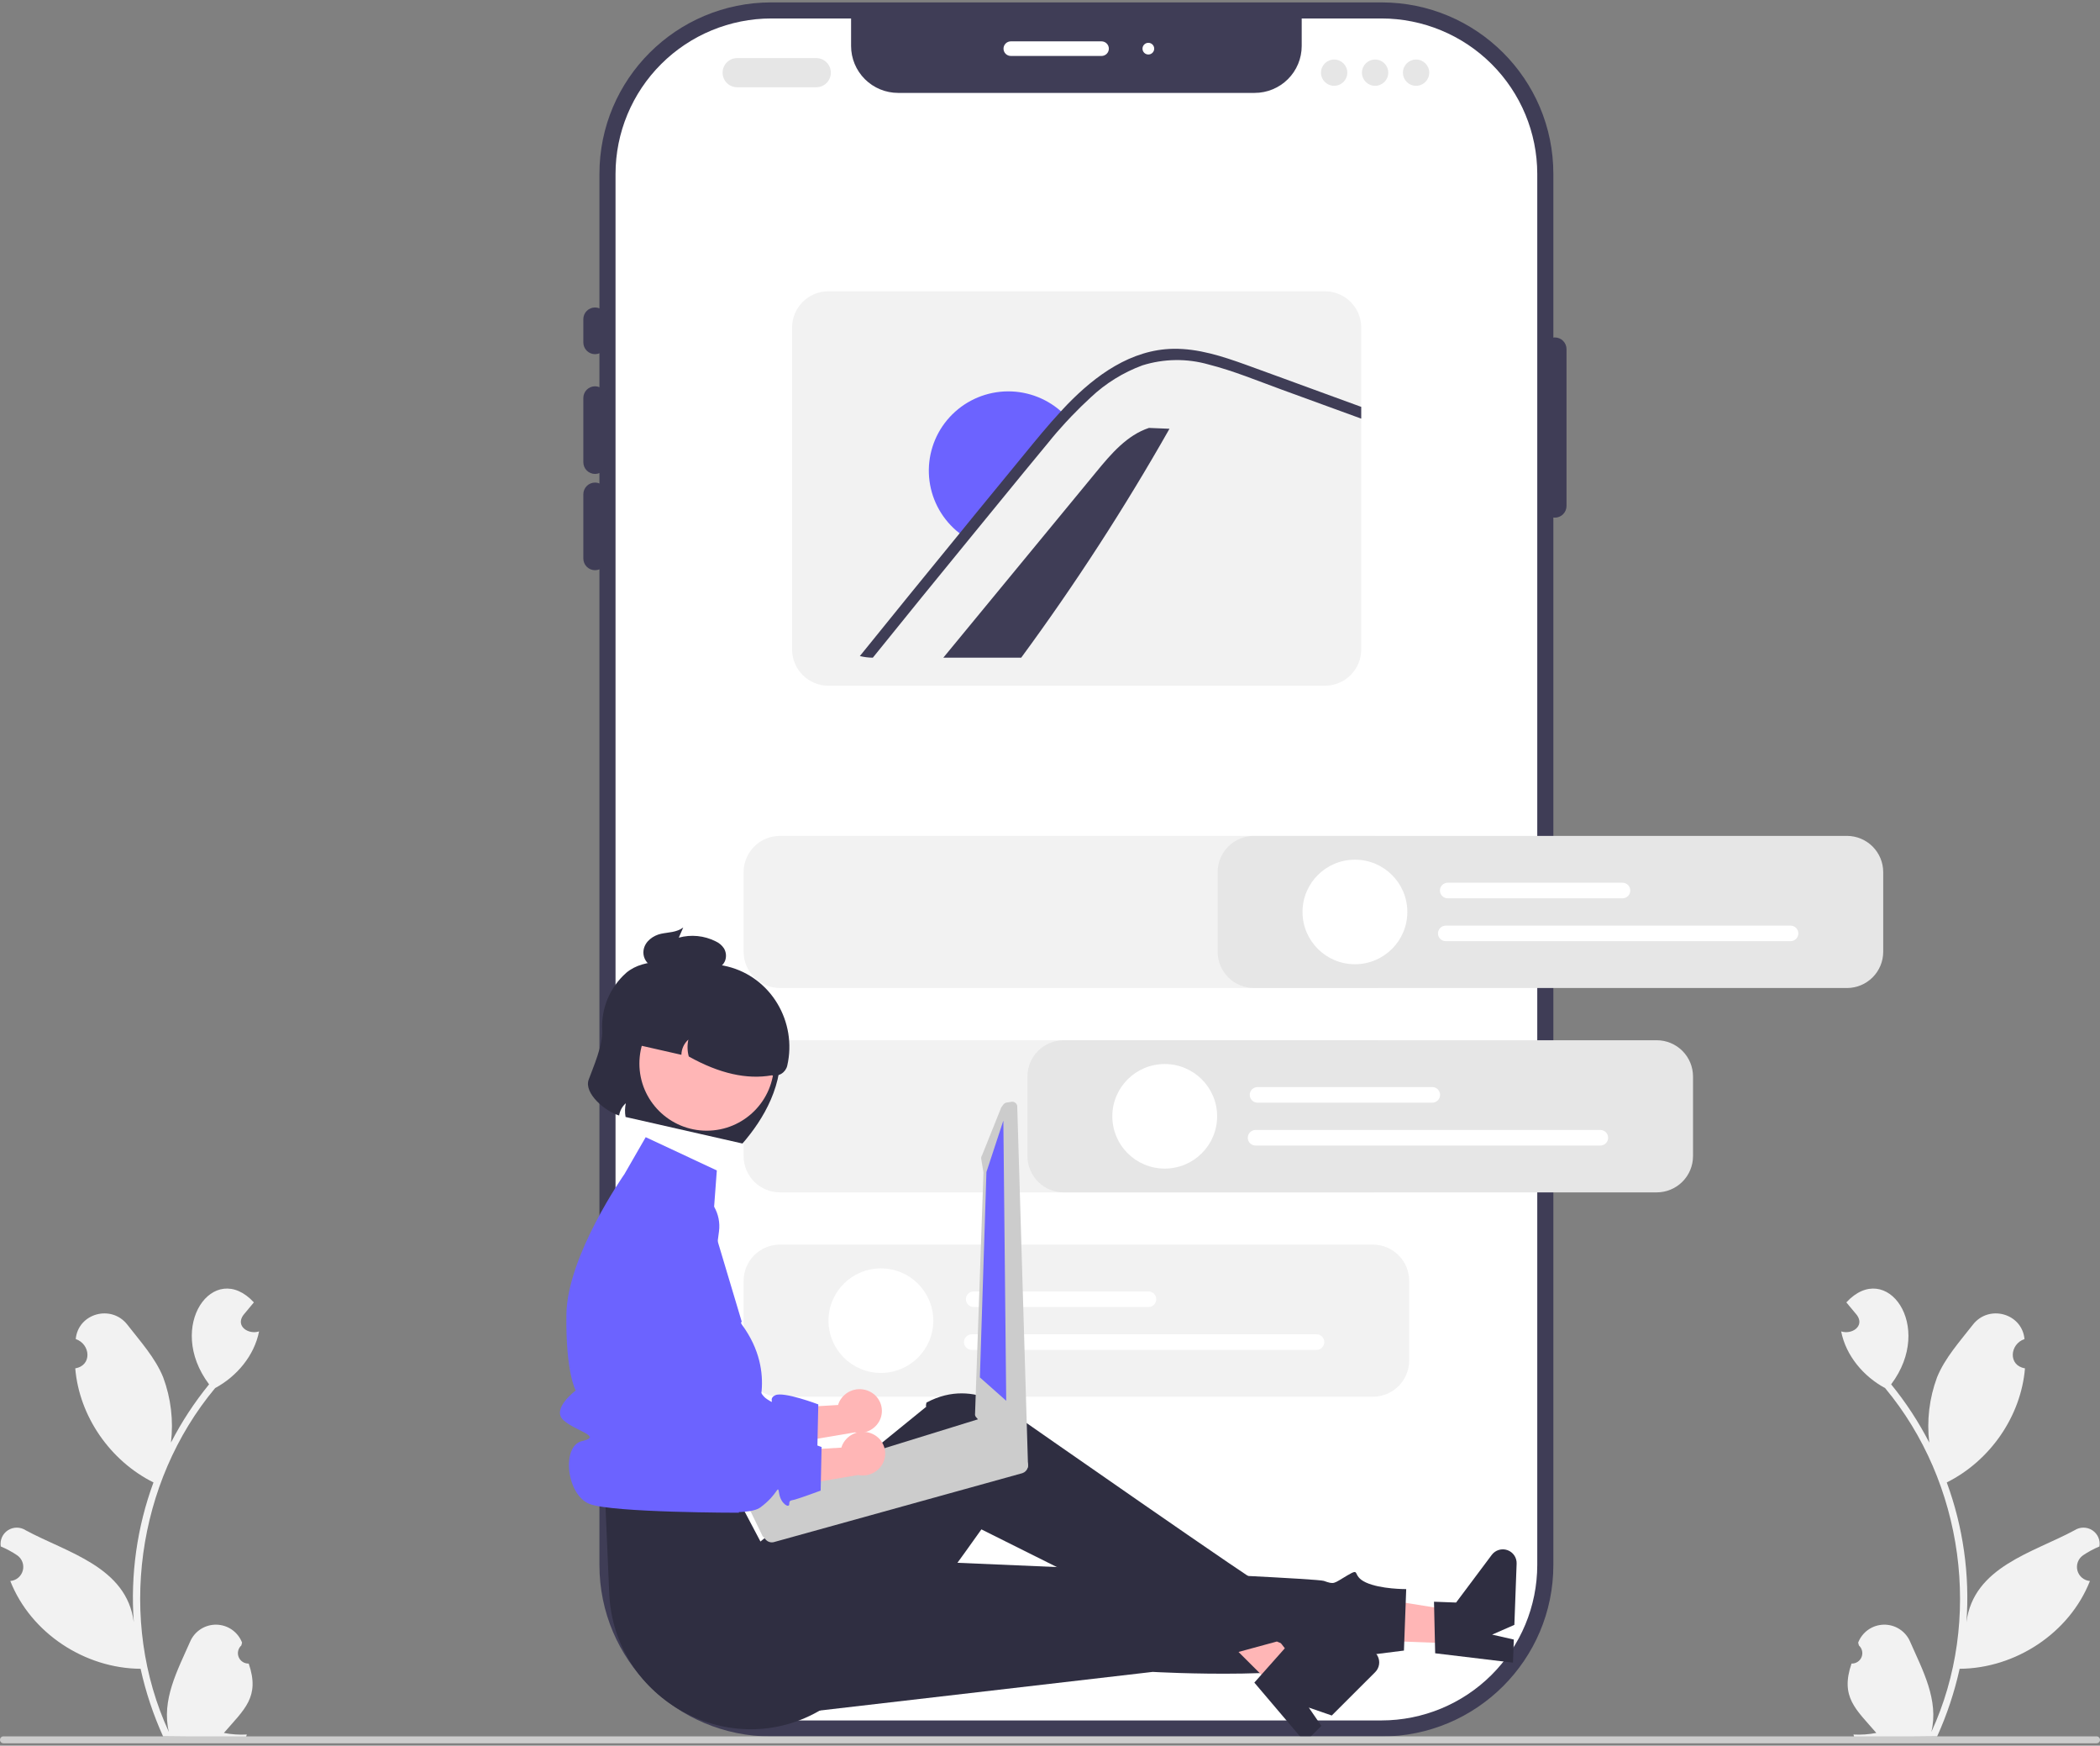 <svg width="438" height="364" viewBox="0 0 438 364" fill="none" xmlns="http://www.w3.org/2000/svg">
<rect x="0" y="0" width="438" height="364" fill="#808080" stroke="none"/>
<g clip-path="url(#clip0_24_625)">
<path d="M288.143 0.5H160.867C141.072 0.5 125.025 16.506 125.025 36.249V326.333C125.025 346.077 141.072 362.082 160.867 362.082H288.143C307.938 362.082 323.985 346.077 323.985 326.333V36.249C323.985 16.506 307.938 0.5 288.143 0.5Z" fill="#3F3D56"/>
<path d="M320.629 36.252V326.333C320.619 334.924 317.193 343.16 311.102 349.234C305.012 355.309 296.755 358.726 288.142 358.736H160.868C152.255 358.726 143.998 355.309 137.908 349.234C131.817 343.16 128.391 334.924 128.382 326.333V36.252C128.392 27.661 131.817 19.425 137.908 13.351C143.998 7.276 152.255 3.859 160.868 3.849H177.511V9.584C177.511 12.18 178.545 14.669 180.386 16.505C182.226 18.34 184.722 19.372 187.325 19.372H261.685C264.288 19.372 266.784 18.34 268.624 16.505C270.465 14.669 271.499 12.18 271.499 9.584V3.849H288.142C296.755 3.859 305.012 7.276 311.102 13.351C317.193 19.425 320.619 27.661 320.629 36.252Z" fill="white"/>
<path d="M124.109 73.851C123.462 73.85 122.841 73.594 122.384 73.137C121.926 72.681 121.669 72.062 121.668 71.416V66.547C121.668 65.901 121.925 65.281 122.383 64.825C122.841 64.368 123.462 64.112 124.109 64.112C124.757 64.112 125.377 64.368 125.835 64.825C126.293 65.281 126.55 65.901 126.55 66.547V71.416C126.55 72.062 126.292 72.681 125.834 73.137C125.377 73.594 124.756 73.85 124.109 73.851Z" fill="#3F3D56"/>
<path d="M124.109 98.822C123.462 98.821 122.841 98.564 122.384 98.108C121.926 97.652 121.669 97.033 121.668 96.387V82.982C121.668 82.336 121.925 81.717 122.383 81.26C122.841 80.804 123.462 80.547 124.109 80.547C124.757 80.547 125.377 80.804 125.835 81.26C126.293 81.717 126.55 82.336 126.55 82.982V96.387C126.55 97.033 126.292 97.652 125.834 98.108C125.377 98.564 124.756 98.821 124.109 98.822Z" fill="#3F3D56"/>
<path d="M124.109 118.897C123.462 118.896 122.841 118.639 122.384 118.183C121.926 117.726 121.669 117.108 121.668 116.462V103.057C121.668 102.411 121.925 101.792 122.383 101.335C122.841 100.879 123.462 100.622 124.109 100.622C124.757 100.622 125.377 100.879 125.835 101.335C126.293 101.792 126.55 102.411 126.55 103.057V116.462C126.55 117.108 126.292 117.726 125.834 118.183C125.377 118.639 124.756 118.896 124.109 118.897Z" fill="#3F3D56"/>
<path d="M324.29 107.94C323.643 107.939 323.022 107.682 322.565 107.226C322.107 106.769 321.85 106.15 321.849 105.505V72.796C321.849 72.15 322.106 71.531 322.564 71.074C323.022 70.618 323.643 70.361 324.29 70.361C324.938 70.361 325.559 70.618 326.016 71.074C326.474 71.531 326.731 72.15 326.731 72.796V105.505C326.731 106.15 326.473 106.769 326.016 107.226C325.558 107.682 324.937 107.939 324.29 107.94Z" fill="#3F3D56"/>
<path d="M229.749 11.668H210.829C210.425 11.668 210.037 11.507 209.75 11.222C209.464 10.936 209.304 10.549 209.304 10.146C209.304 9.742 209.464 9.355 209.75 9.07C210.037 8.784 210.425 8.624 210.829 8.624H229.749C230.154 8.624 230.542 8.784 230.828 9.07C231.114 9.355 231.275 9.742 231.275 10.146C231.275 10.549 231.114 10.936 230.828 11.222C230.542 11.507 230.154 11.668 229.749 11.668Z" fill="white"/>
<path d="M239.514 11.363C240.188 11.363 240.734 10.818 240.734 10.146C240.734 9.473 240.188 8.928 239.514 8.928C238.84 8.928 238.293 9.473 238.293 10.146C238.293 10.818 238.84 11.363 239.514 11.363Z" fill="white"/>
<path d="M386.174 346.875C386.62 346.891 387.059 346.77 387.434 346.528C387.808 346.287 388.099 345.936 388.268 345.524C388.436 345.112 388.473 344.659 388.374 344.225C388.275 343.791 388.045 343.398 387.714 343.1C387.657 342.883 387.616 342.727 387.56 342.51C387.976 341.426 388.707 340.49 389.659 339.823C390.612 339.156 391.743 338.788 392.906 338.766C394.07 338.744 395.214 339.069 396.191 339.7C397.169 340.33 397.935 341.237 398.392 342.305C401.027 348.299 404.422 354.497 402.826 361.141C413.564 337.871 409.562 309.09 393.177 289.433C388.677 287.016 385.007 282.68 384.014 277.615C386.237 278.343 388.982 276.519 387.294 274.207C386.563 273.324 385.826 272.449 385.095 271.566C393.426 262.546 403.588 276.501 394.439 288.655C397.506 292.416 400.17 296.486 402.388 300.8C401.841 296.202 402.397 291.541 404.009 287.2C405.646 283.152 408.754 279.727 411.486 276.216C414.808 271.937 421.747 273.831 422.251 279.215C419.158 280.262 418.797 284.737 422.353 285.315C421.519 295.349 415.04 304.624 406.038 309.107C409.467 318.422 410.866 328.359 410.142 338.256C411.628 326.683 424.04 323.761 432.69 319.084C433.24 318.725 433.882 318.534 434.54 318.533C435.197 318.532 435.841 318.721 436.392 319.079C436.943 319.436 437.378 319.946 437.643 320.546C437.909 321.146 437.993 321.81 437.887 322.457C436.692 322.955 435.549 323.57 434.476 324.293C433.973 324.638 433.589 325.128 433.377 325.699C433.165 326.269 433.135 326.891 433.291 327.479C433.447 328.067 433.781 328.593 434.248 328.984C434.716 329.375 435.293 329.612 435.901 329.663C431.622 340.522 420.361 347.894 408.724 347.964C407.652 352.821 406.077 357.554 404.024 362.087L386.753 362.251C386.69 362.06 386.632 361.863 386.575 361.672C388.174 361.757 389.778 361.646 391.351 361.342C387.074 356.388 383.779 353.871 386.174 346.875Z" fill="#F2F2F2"/>
<path d="M51.874 346.875C51.429 346.891 50.989 346.77 50.614 346.528C50.24 346.287 49.949 345.936 49.781 345.524C49.612 345.112 49.575 344.659 49.674 344.225C49.773 343.791 50.004 343.398 50.334 343.1C50.391 342.883 50.432 342.727 50.489 342.51C50.072 341.426 49.341 340.49 48.389 339.823C47.436 339.156 46.306 338.788 45.142 338.766C43.978 338.744 42.834 339.069 41.857 339.7C40.88 340.33 40.113 341.237 39.657 342.305C37.021 348.299 33.626 354.497 35.222 361.141C24.484 337.871 28.486 309.09 44.871 289.433C49.371 287.016 53.041 282.68 54.034 277.615C51.811 278.343 49.066 276.519 50.754 274.207C51.485 273.324 52.222 272.449 52.953 271.566C44.622 262.546 34.46 276.501 43.609 288.655C40.542 292.416 37.878 296.486 35.66 300.8C36.207 296.202 35.651 291.541 34.039 287.2C32.402 283.152 29.294 279.727 26.562 276.216C23.24 271.937 16.301 273.831 15.797 279.215C18.89 280.262 19.251 284.737 15.695 285.315C16.529 295.349 23.008 304.624 32.01 309.107C28.581 318.422 27.182 328.359 27.906 338.256C26.42 326.683 14.008 323.761 5.358 319.084C4.808 318.725 4.166 318.534 3.508 318.533C2.851 318.532 2.207 318.721 1.656 319.079C1.105 319.436 0.671 319.946 0.405 320.546C0.14 321.146 0.055 321.81 0.161 322.457C1.356 322.955 2.499 323.57 3.572 324.293C4.075 324.638 4.459 325.128 4.671 325.699C4.883 326.269 4.914 326.891 4.758 327.479C4.601 328.067 4.267 328.593 3.8 328.984C3.332 329.375 2.755 329.612 2.148 329.663C6.426 340.522 17.687 347.894 29.324 347.964C30.396 352.821 31.971 357.554 34.024 362.087L51.295 362.251C51.358 362.06 51.416 361.863 51.474 361.672C49.874 361.757 48.27 361.646 46.697 361.342C50.974 356.388 54.27 353.871 51.875 346.875L51.874 346.875Z" fill="#F2F2F2"/>
<path d="M170.24 18.198H153.762C152.952 18.198 152.176 17.877 151.604 17.306C151.031 16.735 150.71 15.961 150.71 15.154C150.71 14.347 151.031 13.572 151.604 13.002C152.176 12.431 152.952 12.11 153.762 12.11H170.24C171.049 12.11 171.825 12.431 172.398 13.002C172.97 13.572 173.291 14.347 173.291 15.154C173.291 15.961 172.97 16.735 172.398 17.306C171.825 17.877 171.049 18.198 170.24 18.198Z" fill="#E6E6E6"/>
<path d="M278.264 17.893C279.781 17.893 281.011 16.667 281.011 15.154C281.011 13.641 279.781 12.415 278.264 12.415C276.748 12.415 275.518 13.641 275.518 15.154C275.518 16.667 276.748 17.893 278.264 17.893Z" fill="#E6E6E6"/>
<path d="M286.809 17.893C288.325 17.893 289.555 16.667 289.555 15.154C289.555 13.641 288.325 12.415 286.809 12.415C285.292 12.415 284.062 13.641 284.062 15.154C284.062 16.667 285.292 17.893 286.809 17.893Z" fill="#E6E6E6"/>
<path d="M295.353 17.893C296.87 17.893 298.099 16.667 298.099 15.154C298.099 13.641 296.87 12.415 295.353 12.415C293.836 12.415 292.607 13.641 292.607 15.154C292.607 16.667 293.836 17.893 295.353 17.893Z" fill="#E6E6E6"/>
<path d="M276.344 60.738H172.775C170.769 60.74 168.845 61.536 167.427 62.951C166.008 64.366 165.21 66.285 165.207 68.286V135.434C165.21 137.435 166.008 139.354 167.427 140.768C168.845 142.183 170.769 142.98 172.775 142.982H276.344C278.351 142.981 280.275 142.185 281.694 140.77C283.112 139.354 283.91 137.436 283.912 135.434V68.286C283.91 66.284 283.112 64.365 281.694 62.95C280.275 61.535 278.351 60.739 276.344 60.738Z" fill="#F2F2F2"/>
<path d="M243.92 89.403C234.561 105.909 224.232 121.849 212.989 137.139H196.747C207.385 124.213 218.031 111.286 228.685 98.36C231.742 94.638 235.059 90.739 239.644 89.226L243.92 89.403Z" fill="#3F3D56"/>
<path d="M222.336 86.757C220.642 88.517 219.019 90.349 217.49 92.251C214.126 96.292 210.809 100.369 207.48 104.433C205.407 106.962 203.334 109.49 201.284 112.019C200.633 111.602 200.016 111.136 199.436 110.625C196.163 107.791 194.132 103.791 193.78 99.482C193.428 95.173 194.782 90.898 197.552 87.573C200.322 84.248 204.288 82.137 208.599 81.693C212.911 81.249 217.225 82.507 220.618 85.197C221.229 85.673 221.804 86.194 222.336 86.757Z" fill="#6C63FF"/>
<path d="M283.912 84.837V87.29L282.813 86.888L267.354 81.252C262.319 79.419 257.296 77.325 252.097 76.004C247.573 74.714 242.769 74.775 238.279 76.181C234.278 77.658 230.616 79.925 227.513 82.846C226.14 84.113 224.81 85.409 223.522 86.754C223.101 87.199 222.68 87.643 222.265 88.088C221.02 89.439 219.817 90.821 218.676 92.251C215.313 96.293 211.993 100.372 208.667 104.432C206.592 106.964 204.517 109.49 202.466 112.016C195.619 120.374 188.812 128.748 182.045 137.139C181.134 137.128 180.227 137.014 179.342 136.798C186.244 128.245 193.18 119.715 200.147 111.207C200.306 111.012 200.465 110.817 200.623 110.623C201.441 109.606 202.277 108.583 203.107 107.567C206.58 103.324 210.055 99.085 213.531 94.85C216.058 91.77 218.566 88.678 221.288 85.756C221.453 85.567 221.624 85.385 221.801 85.196C222.063 84.916 222.326 84.642 222.594 84.356C228.508 78.263 235.887 72.876 244.724 72.729C249.924 72.65 254.947 74.294 259.78 76.029C264.986 77.91 270.174 79.821 275.374 81.72L283.912 84.837Z" fill="#3F3D56"/>
<path d="M286.347 291.238H162.663C160.657 291.235 158.733 290.44 157.315 289.025C155.896 287.61 155.098 285.691 155.096 283.69V267.064C155.098 265.063 155.896 263.145 157.315 261.73C158.733 260.315 160.657 259.519 162.663 259.516H286.347C288.354 259.519 290.277 260.315 291.696 261.73C293.114 263.145 293.912 265.063 293.915 267.064V283.69C293.912 285.691 293.114 287.61 291.696 289.025C290.277 290.44 288.354 291.235 286.347 291.238Z" fill="#F2F2F2"/>
<path d="M286.347 206.016H162.663C160.657 206.014 158.733 205.218 157.315 203.803C155.896 202.388 155.098 200.47 155.096 198.469V181.843C155.098 179.842 155.896 177.923 157.315 176.508C158.733 175.093 160.657 174.297 162.663 174.295H286.347C288.354 174.297 290.277 175.093 291.696 176.508C293.114 177.923 293.912 179.842 293.915 181.843V198.469C293.912 200.47 293.114 202.388 291.696 203.803C290.277 205.218 288.354 206.014 286.347 206.016Z" fill="#F2F2F2"/>
<path d="M286.347 248.627H162.663C160.657 248.625 158.733 247.829 157.315 246.414C155.896 244.999 155.098 243.08 155.096 241.079V224.453C155.098 222.452 155.896 220.534 157.315 219.119C158.733 217.704 160.657 216.908 162.663 216.906H286.347C288.354 216.908 290.277 217.704 291.696 219.119C293.114 220.534 293.912 222.452 293.915 224.453V241.079C293.912 243.08 293.114 244.999 291.696 246.414C290.277 247.829 288.354 248.625 286.347 248.627Z" fill="#F2F2F2"/>
<path d="M239.532 272.532H203.089C202.657 272.532 202.242 272.36 201.936 272.055C201.631 271.75 201.459 271.337 201.459 270.906C201.459 270.474 201.631 270.061 201.936 269.756C202.242 269.451 202.657 269.28 203.089 269.28H239.532C239.964 269.28 240.379 269.451 240.684 269.756C240.99 270.061 241.162 270.474 241.162 270.906C241.162 271.337 240.99 271.75 240.684 272.055C240.379 272.36 239.964 272.532 239.532 272.532Z" fill="white"/>
<path d="M274.582 281.475H202.682C202.249 281.475 201.835 281.303 201.529 280.998C201.223 280.693 201.051 280.28 201.051 279.849C201.051 279.417 201.223 279.004 201.529 278.699C201.835 278.394 202.249 278.223 202.682 278.223H274.582C275.014 278.223 275.429 278.394 275.734 278.699C276.04 279.004 276.212 279.417 276.212 279.849C276.212 280.28 276.04 280.693 275.734 280.998C275.429 281.303 275.014 281.475 274.582 281.475Z" fill="white"/>
<path d="M183.729 286.279C189.765 286.279 194.659 281.398 194.659 275.377C194.659 269.356 189.765 264.475 183.729 264.475C177.692 264.475 172.798 269.356 172.798 275.377C172.798 281.398 177.692 286.279 183.729 286.279Z" fill="white"/>
<path d="M181.293 290.103C180.178 289.583 178.903 289.518 177.74 289.921C176.577 290.324 175.618 291.164 175.066 292.262C174.958 292.487 174.868 292.721 174.798 292.96L158.338 293.941L155.899 302.447L178.301 298.671C179.32 298.884 180.381 298.754 181.318 298.302C182.255 297.849 183.015 297.101 183.481 296.172C183.74 295.641 183.893 295.064 183.929 294.474C183.965 293.885 183.885 293.294 183.692 292.735C183.499 292.176 183.198 291.661 182.806 291.218C182.413 290.776 181.937 290.415 181.405 290.156C181.368 290.138 181.331 290.12 181.293 290.103Z" fill="#FFB6B6"/>
<path d="M144.962 248.15C143.877 247.707 142.71 247.503 141.539 247.55C140.368 247.598 139.221 247.896 138.176 248.426C137.131 248.955 136.213 249.702 135.483 250.617C134.754 251.532 134.231 252.593 133.949 253.727L129.424 271.954L130.275 303.841C130.275 303.841 153.895 308.362 157.86 305.456C161.826 302.55 161.453 300.387 161.826 302.55C162.198 304.714 163.9 305.621 163.923 304.761C163.947 303.9 164.14 304.047 165.128 303.788C166.116 303.529 170.477 301.926 170.477 301.926L170.672 292.834C170.672 292.834 163.462 290.108 161.713 290.921C159.964 291.735 162.086 293.084 159.964 291.735C157.843 290.385 157.611 286.125 157.248 289.964C156.885 293.804 155.823 294.518 154.233 292.811C152.642 291.104 145.273 292.195 145.273 292.195L149.962 256.749C150.198 254.966 149.836 253.155 148.931 251.6C148.026 250.044 146.631 248.831 144.962 248.15Z" fill="#6C63FF"/>
<path d="M304.029 342.711L304.278 335.997L278.43 331.846L278.064 341.756L304.029 342.711Z" fill="#FFB6B6"/>
<path d="M299.337 344.733L299.092 333.982L303.7 334.152L311.139 324.213C311.506 323.722 312.022 323.361 312.609 323.183C313.197 323.005 313.826 323.019 314.405 323.222C314.984 323.426 315.483 323.809 315.829 324.316C316.174 324.822 316.348 325.425 316.325 326.038L315.853 338.808L311.214 340.842L315.74 341.869L315.562 346.684L299.337 344.733Z" fill="#2F2E41"/>
<path d="M158.557 358.109L240.425 348.613C240.425 348.613 275.779 350.65 284.074 345.268L292.821 344.167L293.295 331.351C293.295 331.351 287.946 331.391 284.871 329.961C281.796 328.532 283.933 326.784 281.001 328.503C278.069 330.223 278.378 330.429 276.111 329.639C273.844 328.849 169.887 324.61 169.887 324.61L158.557 358.109Z" fill="#2F2E41"/>
<path d="M266.438 352.548L271.198 347.794L255.08 327.217L248.054 334.233L266.438 352.548Z" fill="#FFB6B6"/>
<path d="M261.62 350.847L268.771 342.799L272.033 346.05L284.264 343.81C284.868 343.699 285.491 343.784 286.044 344.052C286.596 344.32 287.048 344.757 287.334 345.299C287.619 345.841 287.724 346.461 287.632 347.066C287.54 347.672 287.256 348.232 286.822 348.666L277.767 357.707L272.979 356.051L275.597 359.874L272.183 363.283L261.62 350.847Z" fill="#2F2E41"/>
<path d="M126.257 313.389L127.071 332.259C128.029 354.473 152.557 367.918 171.577 356.32C171.927 356.106 172.279 355.884 172.632 355.655C172.632 355.655 179.842 353.724 179.623 350.665C179.404 347.607 181.166 346.118 182.725 346.952C184.284 347.786 204.693 318.896 204.693 318.896C204.693 318.896 247.099 339.994 256.453 344.96L266.324 342.278C266.324 342.278 270.039 344.028 268.701 341.497C267.363 338.966 267.123 340.178 266.712 337.42C266.301 334.663 265.249 331.244 264.611 331.387C263.974 331.531 212.151 295.354 212.151 295.354C212.151 295.354 203.708 286.832 193.236 292.459C193.018 293.285 193.204 293.314 193.204 293.314L158.609 321.43L153.721 312.171L126.257 313.389Z" fill="#2F2E41"/>
<path d="M149.509 244.053L134.676 237.119L130.236 244.826C130.236 244.826 118.309 261.802 118.136 274.048C117.963 286.294 120.08 289.936 120.08 289.936C120.08 289.936 114.937 293.771 117.509 296.114C120.08 298.458 125.772 299.47 121.4 300.486C117.028 301.502 118.136 311.789 123.019 313.615C127.901 315.441 154.122 315.425 154.122 315.425C153.887 314.628 153.869 313.782 154.072 312.975C154.275 312.169 154.691 311.431 155.276 310.839C157.309 308.807 159.139 310.265 157.309 307.101C155.478 303.937 152.426 305.763 154.867 301.502C157.309 297.241 157.308 295.967 157.308 295.967C157.308 295.967 162.284 286.521 154.788 276.272C154.331 275.648 154.716 275.624 154.716 275.624L148.662 255.392L149.509 244.053Z" fill="#6C63FF"/>
<path d="M125.605 214.899C125.731 218.024 123.756 222.452 122.784 225.121C121.744 227.976 126.25 231.764 129.134 232.594C129.284 231.605 129.779 230.701 130.531 230.04C130.323 230.982 130.305 231.956 130.478 232.905L154.858 238.441C159.244 233.375 163.654 226.092 162.692 217.309C162.923 215.641 162.654 213.942 161.92 212.426C161.186 210.91 160.019 209.643 158.566 208.786L146.241 201.524C140.998 200.333 134.396 199.615 130.609 202.85C128.917 204.352 127.588 206.216 126.721 208.302C125.855 210.389 125.473 212.645 125.605 214.899Z" fill="#2F2E41"/>
<path d="M147.398 235.765C155.15 235.765 161.435 229.497 161.435 221.764C161.435 214.032 155.15 207.764 147.398 207.764C139.645 207.764 133.361 214.032 133.361 221.764C133.361 229.497 139.645 235.765 147.398 235.765Z" fill="#FFB6B6"/>
<path d="M130.953 214.284L130.276 217.252L142.118 219.941C142.129 219.341 142.264 218.749 142.514 218.204C142.765 217.658 143.126 217.17 143.574 216.769C143.319 217.933 143.348 219.141 143.659 220.291C150.046 223.866 155.802 225.132 160.964 224.22C161.663 224.379 162.397 224.254 163.004 223.873C163.611 223.493 164.042 222.887 164.201 222.189C166.278 213.09 160.837 203.791 151.759 201.532C149.553 200.982 147.258 200.877 145.01 201.222C142.762 201.568 140.606 202.358 138.668 203.546C136.731 204.733 135.05 206.295 133.725 208.139C132.4 209.983 131.458 212.072 130.953 214.284Z" fill="#2F2E41"/>
<path d="M137.877 194.705C139.439 194.367 141.091 194.448 142.503 193.393L141.577 195.513C144.144 194.812 146.881 195.084 149.258 196.278C149.965 196.594 150.568 197.103 150.997 197.747C151.227 198.135 151.368 198.57 151.407 199.02C151.447 199.47 151.385 199.923 151.226 200.345C151.074 200.708 150.848 201.035 150.562 201.306C150.277 201.576 149.938 201.784 149.567 201.917C148.909 202.114 148.221 202.186 147.537 202.129C144.655 202.062 141.773 201.995 138.891 201.928C137.793 201.996 136.695 201.783 135.702 201.31C135.175 200.985 134.753 200.513 134.491 199.952C134.228 199.392 134.135 198.767 134.223 198.155C134.498 196.228 136.316 195.043 137.877 194.705Z" fill="#2F2E41"/>
<path d="M214.022 304.433C213.989 304.393 213.95 304.358 213.907 304.328C213.802 304.207 213.675 304.107 213.531 304.035L212.504 303.486L205.685 295.935C205.29 295.73 204.831 295.686 204.404 295.813L204.387 295.818L201.466 296.719L198.953 297.497L195.444 298.582L171.54 305.964L155.828 310.816C155.403 310.95 155.048 311.245 154.84 311.638C154.631 312.031 154.585 312.489 154.712 312.915C154.785 313.15 154.908 313.366 155.07 313.551L155.57 314.106L156.619 315.271L159.049 320.293L159.723 321.044C159.938 321.283 160.216 321.456 160.526 321.542C160.836 321.629 161.164 321.626 161.472 321.533L213.235 307.177C213.504 307.09 213.747 306.939 213.944 306.736C214.14 306.533 214.284 306.285 214.361 306.014C214.439 305.743 214.449 305.457 214.39 305.182C214.33 304.906 214.204 304.649 214.022 304.433Z" fill="#CCCCCC"/>
<path d="M210.949 229.74L209.947 229.902C209.672 229.947 209.426 230.099 209.263 230.325L208.822 230.941L204.838 240.876C204.676 241.103 204.611 241.385 204.657 241.66L205.124 244.491L203.36 295.019C203.404 295.28 203.545 295.515 203.754 295.678L211.489 305.998L211.669 306.141L212.059 306.445C212.259 306.599 212.506 306.677 212.759 306.667L213.416 306.636C213.565 306.628 213.711 306.59 213.844 306.522C213.977 306.454 214.095 306.359 214.188 306.243C214.283 306.128 214.351 305.994 214.389 305.85C214.427 305.706 214.433 305.556 214.408 305.409L212.164 230.604C212.118 230.329 211.965 230.084 211.739 229.922C211.512 229.759 211.23 229.694 210.954 229.739L210.949 229.74Z" fill="#CCCCCC"/>
<path d="M209.27 233.666L205.742 244.387L204.376 287.213L209.869 292.083L209.27 233.666Z" fill="#6C63FF"/>
<path d="M181.982 298.992C180.866 298.472 179.591 298.407 178.429 298.81C177.266 299.213 176.306 300.053 175.755 301.151C175.646 301.376 175.557 301.61 175.487 301.849L159.027 302.83L156.588 311.336L178.99 307.56C180.008 307.773 181.069 307.643 182.006 307.19C182.943 306.738 183.704 305.989 184.169 305.061C184.694 303.988 184.77 302.752 184.381 301.624C183.991 300.496 183.169 299.568 182.094 299.045C182.057 299.027 182.019 299.009 181.982 298.992Z" fill="#FFB6B6"/>
<path d="M145.65 257.039C144.566 256.596 143.398 256.392 142.228 256.439C141.057 256.487 139.91 256.785 138.865 257.315C137.82 257.844 136.901 258.591 136.172 259.506C135.443 260.421 134.919 261.481 134.638 262.616L130.112 280.843L130.964 312.73C130.964 312.73 154.584 317.251 158.549 314.345C162.514 311.439 162.142 309.276 162.514 311.439C162.887 313.602 164.588 314.51 164.612 313.65C164.636 312.789 164.828 312.936 165.816 312.677C166.805 312.418 171.166 310.815 171.166 310.815L171.361 301.723C171.361 301.723 164.151 298.997 162.402 299.81C160.653 300.624 162.774 301.973 160.653 300.624C158.531 299.274 158.299 295.014 157.937 298.853C157.574 302.692 156.512 303.407 154.921 301.7C153.331 299.993 145.962 301.083 145.962 301.083L150.651 265.638C150.887 263.855 150.524 262.044 149.62 260.488C148.715 258.933 147.319 257.72 145.65 257.039Z" fill="#6C63FF"/>
<path d="M3.2145e-06 362.776C-0 362.871 0.018 362.965 0.055 363.053C0.091 363.141 0.145 363.221 0.212 363.288C0.28 363.356 0.36 363.409 0.448 363.445C0.536 363.482 0.631 363.5 0.726 363.5H437.274C437.466 363.5 437.651 363.424 437.787 363.288C437.923 363.152 438 362.968 438 362.776C438 362.584 437.923 362.399 437.787 362.263C437.651 362.128 437.466 362.051 437.274 362.051H0.726C0.631 362.051 0.536 362.07 0.448 362.106C0.36 362.142 0.28 362.195 0.212 362.263C0.145 362.33 0.091 362.41 0.055 362.498C0.018 362.586 -0 362.68 3.2145e-06 362.776Z" fill="#CCCCCC"/>
<path d="M385.217 206.016H261.533C259.527 206.014 257.603 205.218 256.185 203.803C254.766 202.388 253.968 200.47 253.966 198.469V181.843C253.968 179.842 254.766 177.923 256.185 176.508C257.603 175.093 259.527 174.297 261.533 174.295H385.217C387.223 174.297 389.147 175.093 390.566 176.508C391.984 177.923 392.782 179.842 392.784 181.843V198.469C392.782 200.47 391.984 202.388 390.566 203.803C389.147 205.218 387.223 206.014 385.217 206.016Z" fill="#E6E6E6"/>
<path d="M338.402 187.31H301.959C301.527 187.31 301.112 187.139 300.806 186.834C300.501 186.529 300.329 186.115 300.329 185.684C300.329 185.253 300.501 184.839 300.806 184.534C301.112 184.23 301.527 184.058 301.959 184.058H338.402C338.834 184.058 339.249 184.23 339.554 184.534C339.86 184.839 340.032 185.253 340.032 185.684C340.032 186.115 339.86 186.529 339.554 186.834C339.249 187.139 338.834 187.31 338.402 187.31Z" fill="white"/>
<path d="M373.452 196.253H301.552C301.119 196.253 300.704 196.082 300.399 195.777C300.093 195.472 299.921 195.059 299.921 194.627C299.921 194.196 300.093 193.782 300.399 193.478C300.704 193.173 301.119 193.001 301.552 193.001H373.452C373.884 193.001 374.299 193.173 374.604 193.478C374.91 193.782 375.082 194.196 375.082 194.627C375.082 195.059 374.91 195.472 374.604 195.777C374.299 196.082 373.884 196.253 373.452 196.253Z" fill="white"/>
<path d="M282.598 201.058C288.635 201.058 293.529 196.177 293.529 190.156C293.529 184.135 288.635 179.254 282.598 179.254C276.562 179.254 271.668 184.135 271.668 190.156C271.668 196.177 276.562 201.058 282.598 201.058Z" fill="white"/>
<path d="M345.547 248.627H221.863C219.857 248.625 217.933 247.829 216.515 246.414C215.096 244.999 214.298 243.08 214.296 241.079V224.453C214.298 222.452 215.096 220.534 216.515 219.119C217.933 217.704 219.857 216.908 221.863 216.906H345.547C347.553 216.908 349.477 217.704 350.896 219.119C352.314 220.534 353.112 222.452 353.114 224.453V241.079C353.112 243.08 352.314 244.999 350.896 246.414C349.477 247.829 347.553 248.625 345.547 248.627Z" fill="#E6E6E6"/>
<path d="M298.732 229.921H262.289C261.857 229.921 261.442 229.75 261.136 229.445C260.831 229.14 260.659 228.726 260.659 228.295C260.659 227.864 260.831 227.45 261.136 227.145C261.442 226.84 261.857 226.669 262.289 226.669H298.732C299.164 226.669 299.579 226.84 299.884 227.145C300.19 227.45 300.362 227.864 300.362 228.295C300.362 228.726 300.19 229.14 299.884 229.445C299.579 229.75 299.164 229.921 298.732 229.921Z" fill="white"/>
<path d="M333.782 238.864H261.881C261.449 238.864 261.034 238.693 260.729 238.388C260.423 238.083 260.251 237.669 260.251 237.238C260.251 236.807 260.423 236.393 260.729 236.088C261.034 235.783 261.449 235.612 261.881 235.612H333.782C334.214 235.612 334.629 235.783 334.934 236.088C335.24 236.393 335.412 236.807 335.412 237.238C335.412 237.669 335.24 238.083 334.934 238.388C334.629 238.693 334.214 238.864 333.782 238.864Z" fill="white"/>
<path d="M242.928 243.668C248.965 243.668 253.859 238.787 253.859 232.766C253.859 226.745 248.965 221.865 242.928 221.865C236.892 221.865 231.998 226.745 231.998 232.766C231.998 238.787 236.892 243.668 242.928 243.668Z" fill="white"/>
</g>
<defs>
<clipPath id="clip0_24_625">
<rect width="438" height="363" fill="white" transform="translate(0 0.5)"/>
</clipPath>
</defs>
</svg>
